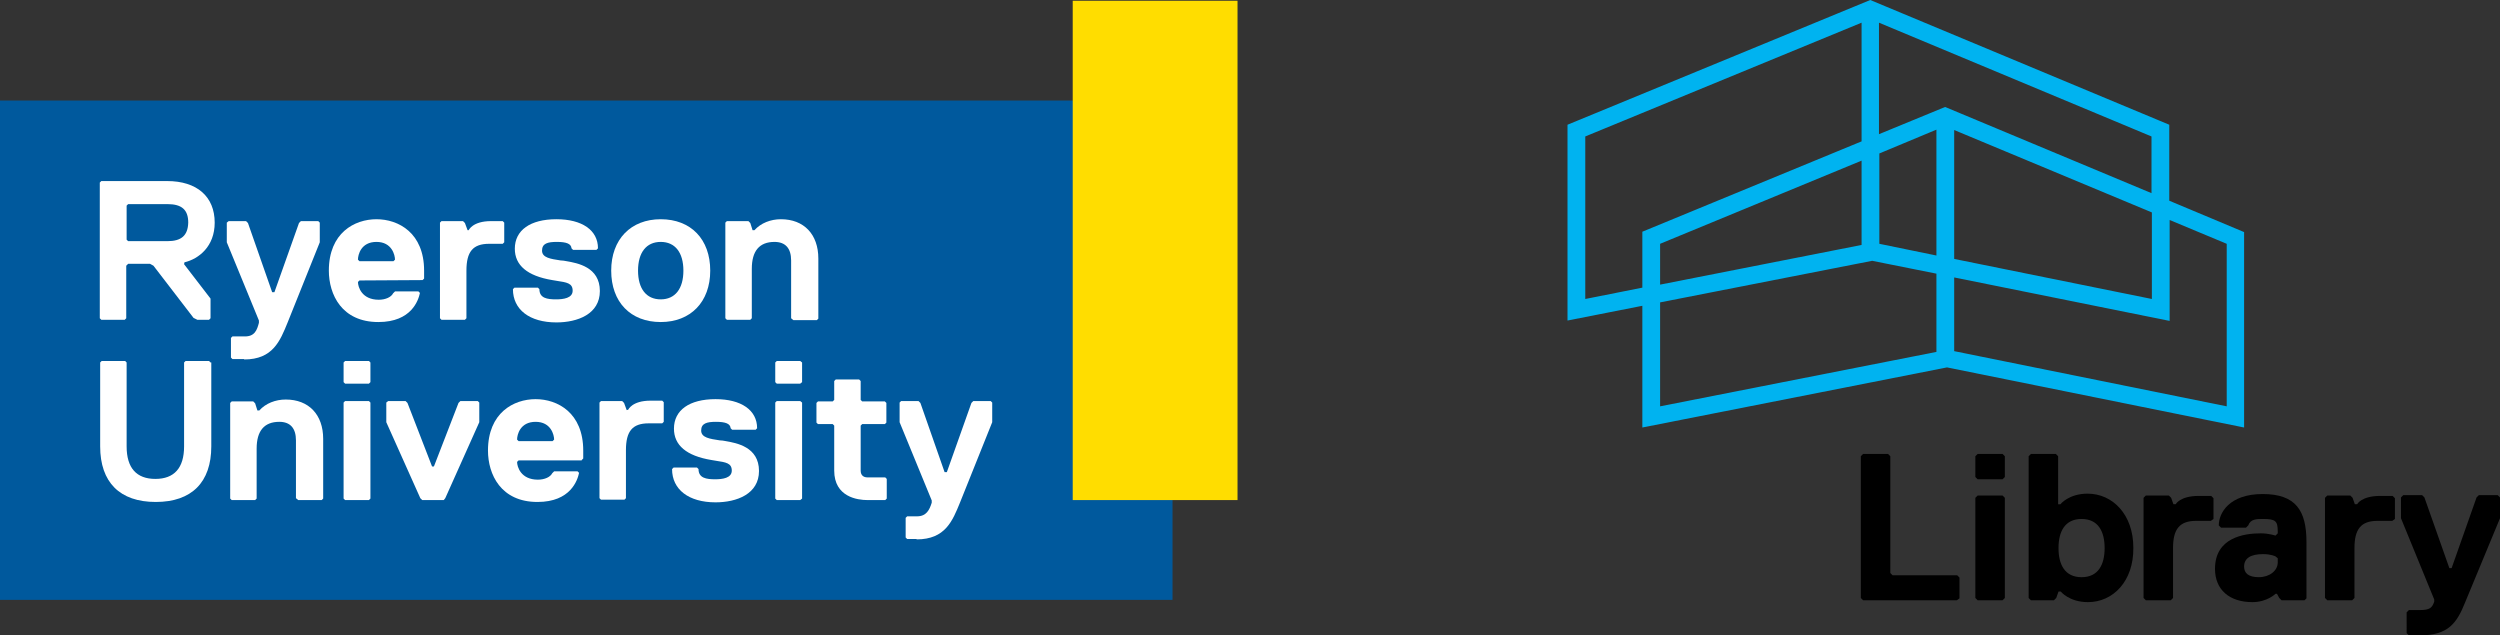 <?xml version="1.0" encoding="utf-8"?>
<!-- Generator: Adobe Illustrator 23.0.3, SVG Export Plug-In . SVG Version: 6.00 Build 0)  -->
<svg version="1.1" id="Logo" xmlns="http://www.w3.org/2000/svg" xmlns:xlink="http://www.w3.org/1999/xlink" x="0px" y="0px"
	 viewBox="0 0 661.4 168.1" style="enable-background:new 0 0 661.4 168.1;" xml:space="preserve">
<rect x="0" y="0" width="661.4" height="168.1" fill="#333333" stroke="none"/>
<style type="text/css">
	.st0{fill:#00599D;}
	.st1{fill:#FFDD00;}
	.st2{fill:#FFFFFF;}
	.st3{fill:#00B3F0;}
</style>
<g>
	<rect y="26.6" class="st0" width="310.2" height="132.1"/>
	<rect x="283.8" y="0.2" class="st1" width="43.6" height="132.1"/>
	<g>
		<path class="st2" d="M48.8,69.4c3.8-0.9,8-4.2,8-10.5c0-6.9-4.7-11-12.6-11H26.8l-0.4,0.4v35.9l0.4,0.4H33l0.4-0.4V70.3l0.5-0.5
			h5.8l0.9,0.5l10.6,13.8l1,0.5h3.1l0.4-0.4V79l-7-9.1L48.8,69.4L48.8,69.4z M44.3,63.8H33.9l-0.4-0.4v-9l0.4-0.4h10.4
			c3.8,0,5.5,1.5,5.5,4.9C49.7,62.3,48,63.8,44.3,63.8z"/>
		<path class="st2" d="M64.6,95.1c7.6,0,9.5-4.9,11.5-9.8l8.5-21.2v-5.2l-0.4-0.4h-4.6L79.1,59l-6.5,18.3H72L65.6,59l-0.5-0.5h-4.6
			L60,58.9v5.2l8.5,20.7v0.6c-0.5,1.9-1.1,3.7-3.9,3.6h-3.1l-0.4,0.4v5.2l0.4,0.4h3.1V95.1z"/>
		<path class="st2" d="M111.8,74.1l0.4-0.4v-2.1c0-10-6.8-13.6-12.6-13.6C93.8,58,87,61.6,87,71.6c0,6.3,3.4,13.6,13.1,13.6
			c8.8,0,10.6-5.8,11-7.7l-0.4-0.4h-6.2l-0.5,0.5c-0.5,1-2,1.7-3.8,1.7c-4.5,0-5.5-3.4-5.5-4.7l0.4-0.4L111.8,74.1L111.8,74.1z
			 M94.7,68.7c0-1.3,0.8-4.7,4.9-4.7s4.9,3.5,4.9,4.7l-0.4,0.4h-9L94.7,68.7z"/>
		<path class="st2" d="M123.7,60.9L123,59l-0.5-0.5h-5.7l-0.4,0.4v25.3l0.4,0.4h6.2l0.4-0.4V71.6c0-5,1.7-7.1,6-7.1h3.6l0.4-0.4
			v-5.2l-0.4-0.4h-3.1c-4.9,0-5.9,2.4-5.9,2.4H123.7z"/>
		<path class="st2" d="M149.9,69.1c-0.5-0.1-1.1-0.2-1.6-0.2c-2.6-0.4-4.9-0.7-4.9-2.6s1.5-2.3,3.9-2.3c2.6,0,3.8,0.5,3.9,1.7
			l0.4,0.4h6.2l0.4-0.4c0-4.8-4.2-7.7-11-7.7c-6.9,0-11,2.9-11,7.8c0,4.4,3.3,7.2,9.9,8.3c0.4,0.1,0.8,0.1,1.2,0.2
			c2.6,0.4,4.2,0.6,4.2,2.6s-2.5,2.3-4.4,2.3c-2.3,0-4.4-0.3-4.4-2.7l-0.4-0.4h-6.2l-0.4,0.4c0,5.4,4.4,8.8,11.5,8.8
			c5.6,0,11.5-2.2,11.5-8.3C158.7,70.6,152.7,69.6,149.9,69.1z"/>
		<path class="st2" d="M174.8,58c-7.9,0-13.1,5.3-13.1,13.6s5.1,13.6,13.1,13.6c7.9,0,13.1-5.3,13.1-13.6S182.8,58,174.8,58z
			 M174.8,79.2c-3.8,0-6-2.8-6-7.6c0-4.8,2.2-7.6,6-7.6s6,2.8,6,7.6C180.8,76.4,178.6,79.2,174.8,79.2z"/>
		<path class="st2" d="M209.9,84.7h6.2l0.4-0.4V68.4c0-6.4-3.8-10.4-9.9-10.4c-2.7,0-5.3,1-7,2.9h-0.5l-0.6-1.9l-0.5-0.5h-5.7
			l-0.4,0.4v25.3l0.4,0.4h6.2l0.4-0.4V71.1c0-4.7,2-7.1,6-7.1c2.9,0,4.4,1.7,4.4,4.9v15.3L209.9,84.7z"/>
		<path class="st2" d="M55.7,95.9l-0.4-0.4h-6.2l-0.4,0.4v22.2c0,5.7-2.6,8.6-7.6,8.6s-7.6-2.9-7.6-8.6V95.9l-0.4-0.4h-6.2l-0.4,0.4
			v22.2c0,9.5,5.2,14.7,14.7,14.7s14.7-5.2,14.7-14.7V95.9H55.7z"/>
		<g>
			<polygon class="st2" points="91.3,95.5 90.9,95.9 90.9,101.1 91.3,101.5 97.6,101.5 98,101.1 98,95.9 97.6,95.5 			"/>
			<polygon class="st2" points="97.6,132.3 98,131.9 98,106.5 97.6,106.1 91.3,106.1 90.9,106.5 90.9,131.9 91.3,132.3 			"/>
		</g>
		<polygon class="st2" points="121.8,106.1 121.3,106.6 114.8,123.4 114.3,123.4 107.8,106.6 107.3,106.1 102.7,106.1 102.2,106.5 
			102.2,111.7 111.2,131.8 111.7,132.3 117.4,132.3 117.8,131.8 126.8,111.7 126.8,106.5 126.4,106.1 		"/>
		<path class="st2" d="M192,116.7c-0.5-0.1-1.1-0.2-1.6-0.2c-2.6-0.4-4.9-0.7-4.9-2.6c0-1.9,1.5-2.3,3.9-2.3c2.6,0,3.8,0.5,3.9,1.7
			l0.4,0.4h6.2l0.4-0.4c0-4.8-4.2-7.7-11-7.7c-6.9,0-11,2.9-11,7.8c0,4.4,3.3,7.2,9.9,8.3c0.4,0.1,0.8,0.1,1.2,0.2
			c2.6,0.4,4.2,0.6,4.2,2.6s-2.5,2.3-4.4,2.3c-2.3,0-4.4-0.3-4.4-2.7l-0.4-0.4h-6.2l-0.4,0.4c0,5.4,4.4,8.8,11.5,8.8
			c5.6,0,11.5-2.2,11.5-8.3C200.8,118.2,194.8,117.2,192,116.7z"/>
		<g>
			<polygon class="st2" points="211.7,132.3 212.2,131.9 212.2,106.5 211.7,106.1 205.5,106.1 205.1,106.5 205.1,131.9 205.5,132.3 
							"/>
			<polygon class="st2" points="205.5,95.5 205.1,95.9 205.1,101.1 205.5,101.5 211.7,101.5 212.2,101.1 212.2,95.9 211.7,95.5 			
				"/>
		</g>
		<path class="st2" d="M229.5,132.3h4.7l0.4-0.4v-5.2l-0.4-0.4h-4.7c-1.1,0-1.8-0.6-1.8-1.8v-11.9l0.4-0.4h6l0.4-0.4v-5.2l-0.4-0.4
			h-6l-0.4-0.4v-5l-0.4-0.4h-6.2l-0.4,0.4v5l-0.4,0.4h-3.9l-0.4,0.4v5.2l0.4,0.4h3.9l0.4,0.4v11.9
			C220.7,131.5,226.9,132.3,229.5,132.3z"/>
		<path class="st2" d="M78.9,132.3h6.2l0.4-0.4v-15.8c0-6.4-3.8-10.4-9.9-10.4c-2.7,0-5.3,1-7,2.9h-0.5l-0.6-1.9l-0.5-0.5h-5.7
			l-0.4,0.4v25.3l0.4,0.4h6.2l0.4-0.4v-13.2c0-4.7,2-7.1,6-7.1c2.9,0,4.4,1.7,4.4,4.9v15.3L78.9,132.3z"/>
		<path class="st2" d="M153.9,121.7l0.4-0.4v-2.1c0-10-6.8-13.6-12.6-13.6s-12.6,3.6-12.6,13.6c0,6.3,3.4,13.6,13.1,13.6
			c8.8,0,10.6-5.8,11-7.7l-0.4-0.4h-6.2l-0.5,0.5c-0.5,1-2,1.7-3.8,1.7c-4.5,0-5.5-3.4-5.5-4.7l0.4-0.4h16.7V121.7z M136.8,116.3
			c0-1.3,0.8-4.7,4.9-4.7c4.1,0,4.9,3.5,4.9,4.7l-0.4,0.4h-9L136.8,116.3z"/>
		<path class="st2" d="M165.8,108.5l-0.7-1.9l-0.5-0.5H159l-0.4,0.4v25.3l0.4,0.4h6.2l0.4-0.4v-12.7c0-5,1.7-7.1,6-7.1h3.6l0.4-0.4
			v-5.2l-0.4-0.4h-3.1c-4.9,0-5.9,2.4-5.9,2.4L165.8,108.5L165.8,108.5z"/>
		<path class="st2" d="M242.5,142.7c7.6,0,9.5-4.9,11.5-9.8l8.5-21.2v-5.2l-0.4-0.4h-4.6l-0.5,0.5l-6.5,18.3h-0.6l-6.4-18.3
			l-0.5-0.5h-4.6l-0.4,0.4v5.2l8.5,20.7v0.6c-0.6,1.9-1.4,3.6-3.9,3.6H240l-0.4,0.4v5.2l0.4,0.4h2.5V142.7z"/>
	</g>
</g>
<g>
	<g>
		<path class="st3" d="M573.1,53.6V33.5L494.8,0.8l-79.3,32.8v50.2l19.8-3.9v32.2l79.8-15.7l77.8,15.7V61.9L573.1,53.6z M570.1,52.4
			l-55.4-23.2l-18.3,7.5v-32l73.7,30.9V52.4z M493.3,65.4l-55,10.8V63.9l55-22.7V65.4z M496.3,40l16.8-6.9v35.5l-16.8-3.4V40z
			 M516.1,33.1l54,22.5v24.5l-53.9-10.9L516.1,33.1z M418.5,80.1V35.6l74.8-30.8V38l-58,23.9v14.9L418.5,80.1z M438.3,79.3l57-11.2
			l17.8,3.6v22l-74.8,14.7V79.3z M589.9,108.4l-73.7-14.9V72.3l57,11.5V56.9l16.8,7L589.9,108.4L589.9,108.4z"/>
		<path class="st3" d="M593.7,113.1l-78.6-15.9l-80.6,15.9V80.9l-19.8,3.9V33l80.1-33l79.1,33v20.1l19.8,8.3V113.1z M515.1,95.6h0.2
			l76.8,15.5V62.4l-19.8-8.3v-20L494.9,1.8l-78.5,32.3v48.7l19.8-3.9v32.2L515.1,95.6z M437.5,109.5V78.6l57.8-11.4l18.6,3.8v23.4
			L437.5,109.5z M439.2,80v27.5l73.1-14.4V72.4l-17-3.4L439.2,80z M590.7,109.5l-75.4-15.2v-23l57,11.5V55.7l18.4,7.7V109.5z
			 M517,92.9l72.1,14.6v-43L574,58.2v26.7l-57-11.5V92.9z M417.7,81.1V35l76.4-31.5v35l-58,23.9v15.1L417.7,81.1z M419.4,36.1v43
			l15.1-3V61.3l58-23.9V6L419.4,36.1z M570.9,81.1l-55.6-11.2v-38l55.6,23.2V81.1z M517,68.5l52.3,10.6V56.2L517,34.4V68.5z
			 M437.5,77.2V63.4l56.6-23.3v26.1L437.5,77.2z M439.2,64.5v10.8l53.3-10.5V42.5L439.2,64.5z M514,69.6l-18.4-3.7V39.5l18.4-7.6
			V69.6z M497.2,64.5l15.1,3.1V34.3l-15.1,6.3V64.5z M570.9,53.6l-56.3-23.5L495.5,38V3.5L570.9,35V53.6z M514.6,28.3l54.6,22.8v-15
			L497.1,6v29.5L514.6,28.3z"/>
	</g>
</g>
<g>
	<path d="M517.7,158.8h-24.8l-0.6-0.6v-37.5l0.6-0.6h6.6l0.6,0.6v30.9l0.6,0.6h17.1l0.6,0.6v5.5L517.7,158.8z"/>
	<path d="M529.8,126.8h-6.6l-0.6-0.6v-5.5l0.6-0.6h6.6l0.6,0.6v5.5L529.8,126.8z M529.8,158.8h-6.6l-0.6-0.6v-26.5l0.6-0.6h6.6
		l0.6,0.6v26.5L529.8,158.8z"/>
	<path d="M552.4,159.3c-5,0-7.2-2.8-7.2-2.8h-0.6l-0.6,1.7l-0.6,0.6h-6.1l-0.6-0.6v-37.5l0.6-0.6h6.6l0.6,0.6v12.7h0.6
		c0,0,2.2-2.8,7.2-2.8c6.6,0,12.1,5.5,12.1,14.3C564.5,153.8,559,159.3,552.4,159.3z M550.7,137.3c-4.4,0-6.1,3.3-6.1,7.7
		s1.7,7.7,6.1,7.7c4.4,0,6.1-3.3,6.1-7.7S555.1,137.3,550.7,137.3z"/>
	<path d="M584.9,137.8H581c-4.4,0-6.1,2.2-6.1,7.2v13.2l-0.6,0.6h-6.6l-0.6-0.6v-26.5l0.6-0.6h6.1l0.6,0.6l0.6,1.7h0.6
		c0,0,1.1-2.2,6.1-2.2h3.3l0.6,0.6v5.5L584.9,137.8z"/>
	<path d="M609.7,158.8h-6.1l-0.6-0.6l-0.6-1.1H602c0,0-2.2,2.2-6.1,2.2c-6.1,0-9.9-3.3-9.9-8.8c0-8.3,7.7-9.4,12.1-9.4
		c2.2,0,3.9,0.6,3.9,0.6l0.6-0.6v-0.5c0-2.8-0.6-3.3-3.9-3.3c-1.7,0-3.3,0-3.9,1.7l-0.6,0.6h-6.6L587,139c0-3.3,2.8-8.3,11.6-8.3
		s11.6,4.4,11.6,12.7v14.9L609.7,158.8z M602,147.2c0,0-1.1-0.6-3.3-0.6c-3.3,0-5,1.1-5,3.3c0,1.7,1.1,2.8,3.9,2.8s5-1.7,5-3.9v-1.1
		L602,147.2z"/>
	<path d="M632.9,137.8H629c-4.4,0-6.1,2.2-6.1,7.2v13.2l-0.6,0.6h-6.6l-0.6-0.6v-26.5l0.6-0.6h6.1l0.6,0.6l0.6,1.7h0.6
		c0,0,1.1-2.2,6.1-2.2h3.3l0.6,0.6v5.5L632.9,137.8z"/>
	<path d="M652.2,159.3c-2.2,5.5-4.4,8.8-12.1,8.8h-2.8l-0.6-0.6V162l0.6-0.6h2.8c2.8,0,3.3-0.6,3.9-2.2v-0.6l-8.8-21.5v-5.5l0.6-0.6
		h5l0.6,0.6l6.6,18.7h0.6l6.6-18.7l0.6-0.6h5l0.6,0.6v5.5L652.2,159.3z"/>
</g>
</svg>
